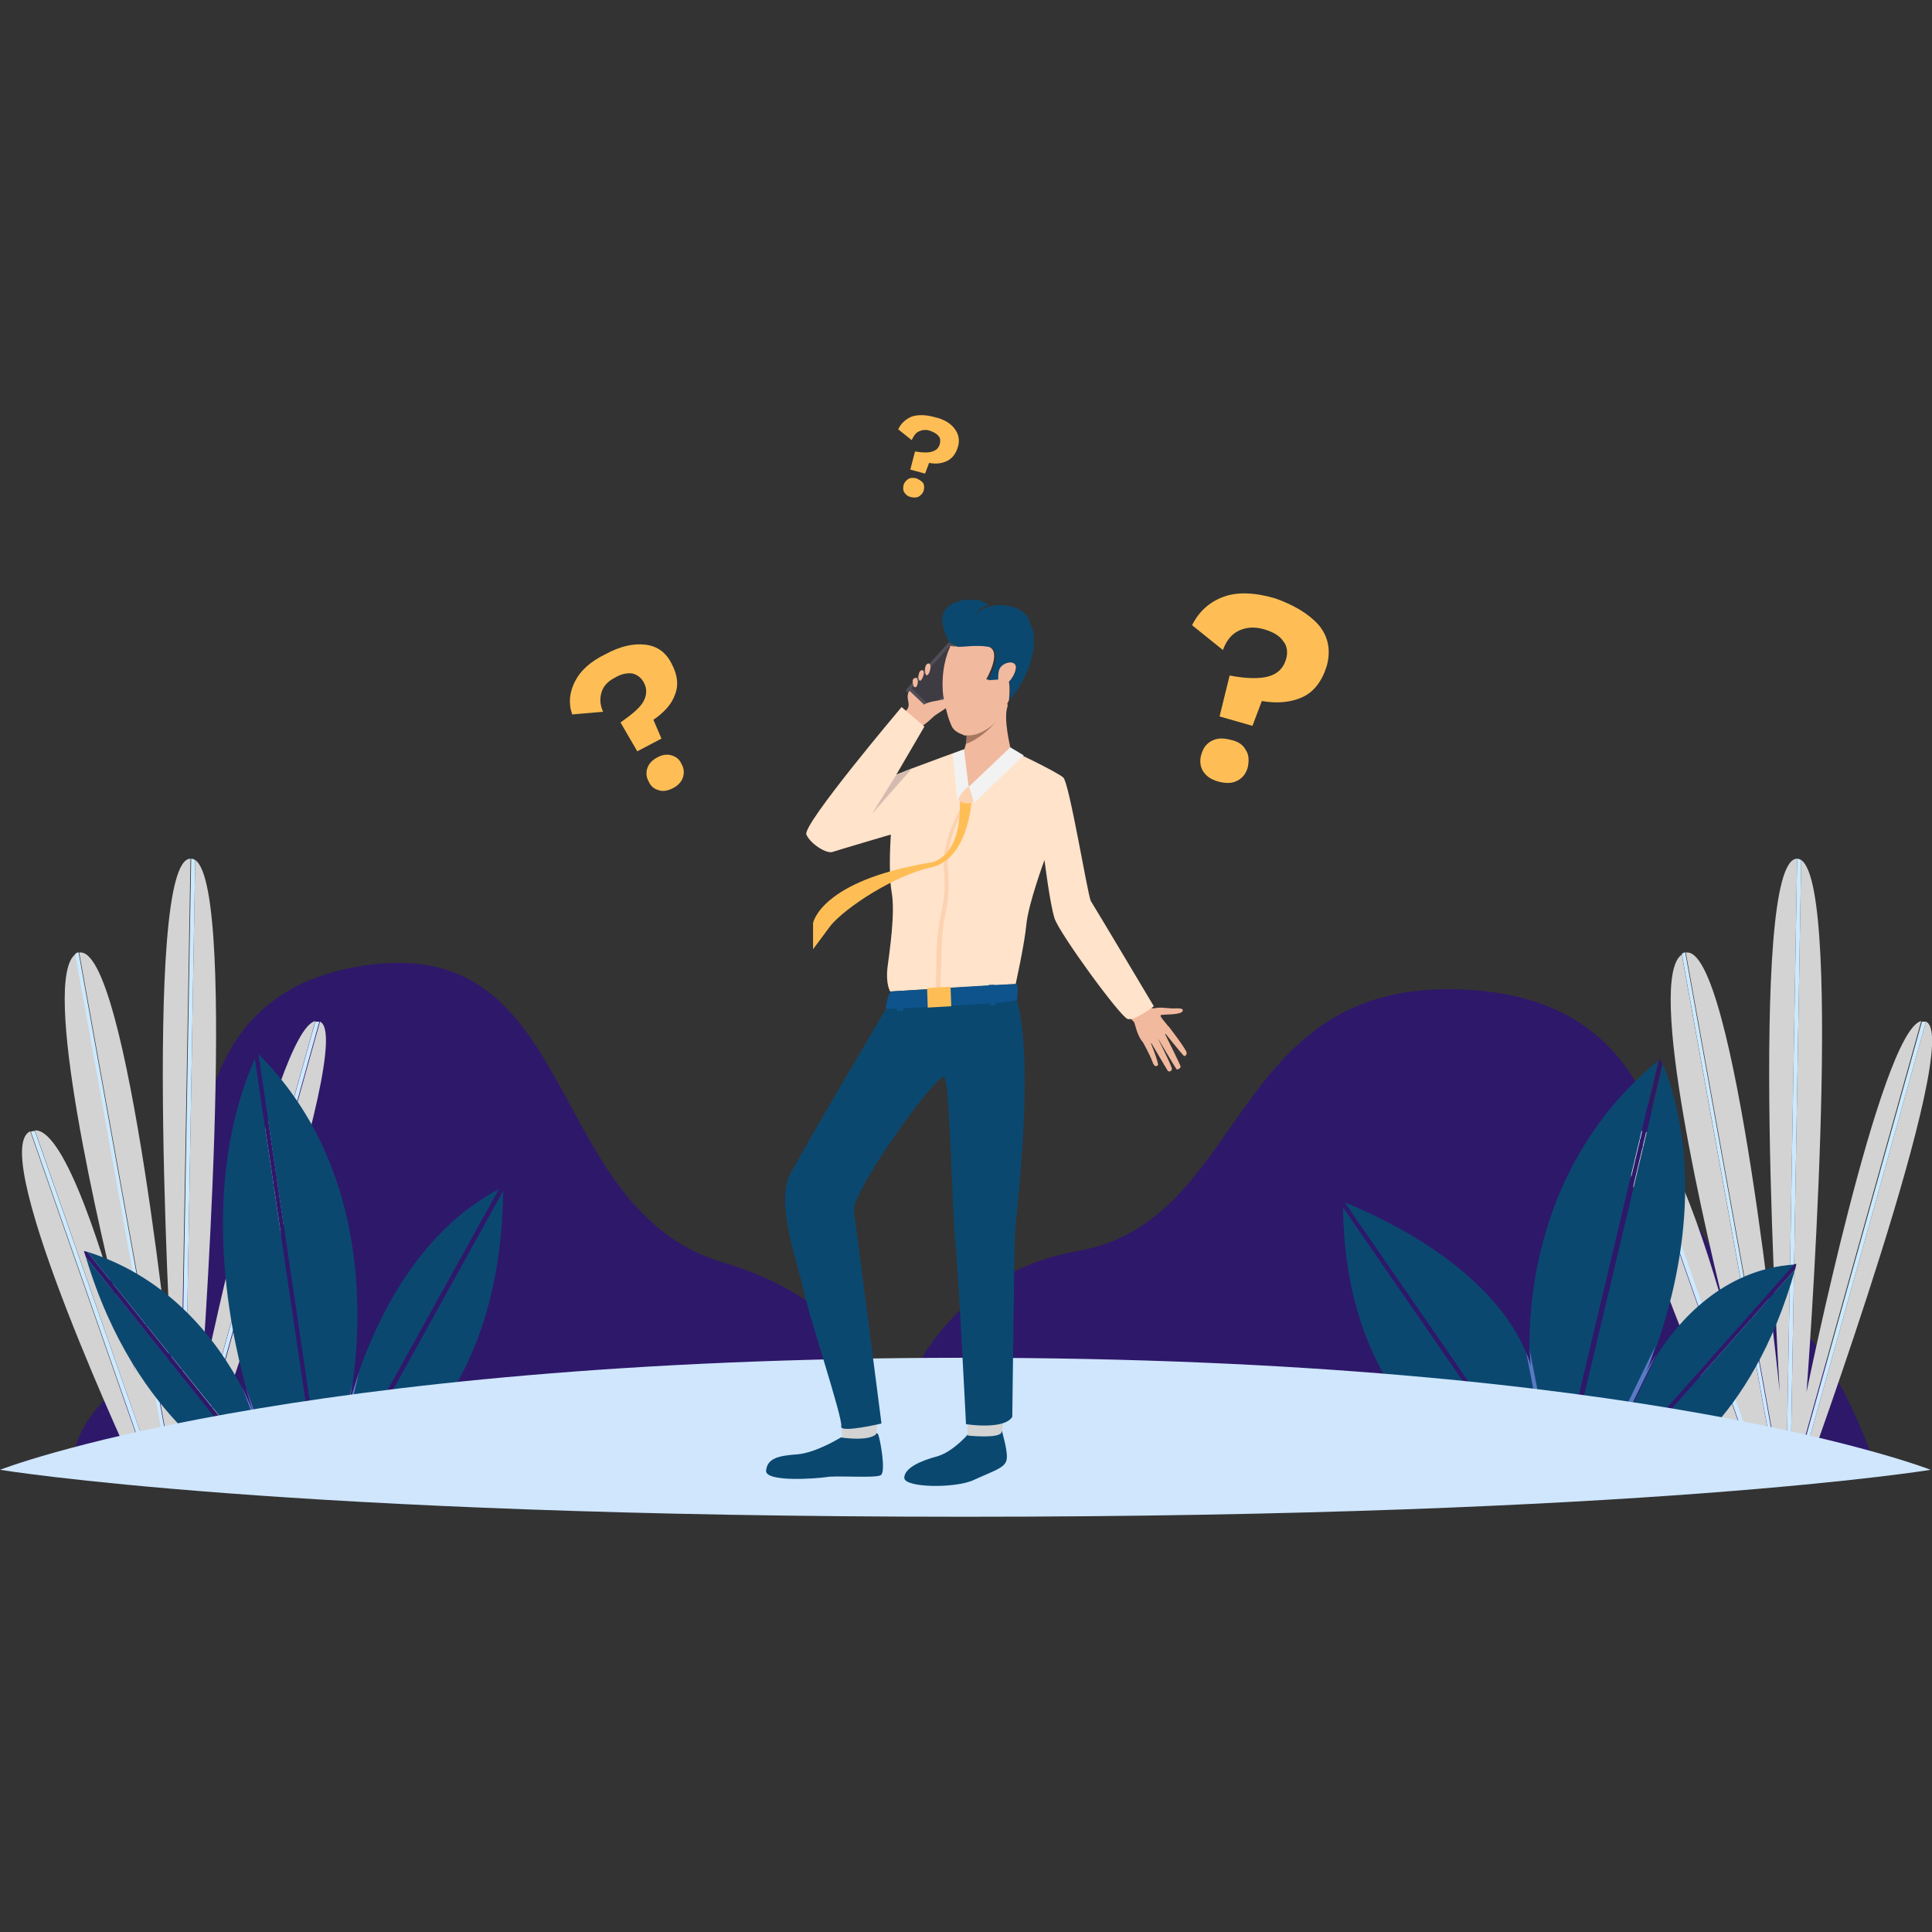 <?xml version="1.0" encoding="utf-8"?>
<!-- Generator: Adobe Illustrator 24.0.2, SVG Export Plug-In . SVG Version: 6.00 Build 0)  -->
<svg version="1.1" id="SvgjsSvg1197" xmlns:svgjs="http://svgjs.com/svgjs"
	 xmlns="http://www.w3.org/2000/svg" xmlns:xlink="http://www.w3.org/1999/xlink" x="0px" y="0px" viewBox="0 0 288 288"
	 style="enable-background:new 0 0 288 288;" xml:space="preserve">
<rect x="0" y="0" width="288" height="288" fill="#333333" stroke="none"/>
<style type="text/css">
	.st0{fill:#2E186A;}
	.st1{fill:#D3D3D3;}
	.st2{fill:#9DADEC;}
	.st3{fill:#CCE9FF;}
	.st4{fill:#0B4870;}
	.st5{fill:#577BC2;}
	.st6{fill:#CFE6FD;}
	.st7{fill:#514E58;}
	.st8{fill:#3E3B42;}
	.st9{fill:#F1B99E;}
	.st10{fill:#FFE3CA;}
	.st11{fill:#0E538C;}
	.st12{fill:#F2F2F2;}
	.st13{fill:#FCD2B1;}
	.st14{fill:#FFBE55;}
	.st15{fill:#A77860;}
	.st16{fill:#515154;}
	.st17{fill:#D5BBAF;}
</style>
<g id="SvgjsG1199" transform="matrix(1,0,0,1,0,0)">
	<path class="st0" d="M130.8,219.4c0,0,4.2-28.5,29.8-32.9c25.5-4.4,22.4-40.5,57.3-39c34.9,1.4,27.7,35,41.6,42.5
		c13.9,7.5,20.3,29.4,20.3,29.4L130.8,219.4L130.8,219.4z"/>
	<path class="st0" d="M135.2,219.4c0,0,0-23.1-27.4-31.2c-27.4-8.1-20.9-50.5-55.1-44c-34.2,6.5-17.6,49.9-31,59.3
		c-13.4,9.5-10.4,15.9-10.4,15.9L135.2,219.4L135.2,219.4z"/>
	<path class="st1" d="M269.3,219.6l-1,0l18.8-67.3C292.9,154.7,269.3,219.6,269.3,219.6z M262.5,219.7l-17.9-51.1
		c4.6-0.2,10.6,19.8,13.4,30.1c0.9,3.7,1.6,6.1,1.6,6.1s-0.6-2.4-1.6-6.1c-3.8-15-12.6-52.8-7.3-56.4l14,77.4L262.5,219.7z
		 M266.9,219.6l1.6-91.4c6.5,4.4,0.8,79.3,0.8,79.3s11-53.9,17.1-55.3l-18.8,67.3L266.9,219.6z"/>
	<path class="st2" d="M258.1,198.7c1,3.6,1.6,6.1,1.6,6.1S259,202.4,258.1,198.7z"/>
	<path class="st1" d="M265.3,219.6l-14-77.6c7.3-1.3,14,65.5,14,65.5s-4.9-79.5,2.6-79.5c0,0,0,0,0,0l-1.6,91.6L265.3,219.6z
		 M259.9,219.7c0,0-22.3-47.6-16-51c0,0,0.1,0,0.1-0.1l17.8,51L259.9,219.7z"/>
	<path class="st3" d="M267.7,219.6l18.8-67.3c0.2,0,0.4,0,0.6,0c0,0,0,0,0,0l-18.8,67.3L267.7,219.6z M266.3,219.6l1.6-91.6
		c0.2,0,0.4,0.1,0.6,0.2l-1.6,91.4L266.3,219.6z M264.7,219.6l-14-77.4c0.1-0.1,0.2-0.1,0.3-0.2c0.1,0,0.2,0,0.2-0.1l14,77.6
		L264.7,219.6z M261.9,219.7l-17.8-51c0.2-0.1,0.4-0.1,0.6-0.1l17.9,51.1L261.9,219.7z"/>
	<path class="st1" d="M25.8,219.6l-14-77.6c7.3-1.3,14,65.5,14,65.5S21,128,28.4,128c0,0,0,0,0,0l-1.6,91.6L25.8,219.6z M23.1,219.7
		L5.2,168.5c4.6-0.2,10.6,19.8,13.4,30.1c0.9,3.7,1.6,6.1,1.6,6.1s-0.6-2.4-1.6-6.1c-3.8-15-12.6-52.8-7.3-56.4l14,77.4L23.1,219.7z
		"/>
	<path class="st2" d="M18.6,198.7c1,3.6,1.6,6.1,1.6,6.1S19.5,202.4,18.6,198.7z"/>
	<path class="st1" d="M20.4,219.7c0,0-22.3-47.6-16-51c0,0,0.1,0,0.1-0.1l17.8,51L20.4,219.7z M29.9,219.6l-1,0l18.8-67.3
		C53.4,154.7,29.9,219.6,29.9,219.6z M27.5,219.6l1.6-91.4c6.5,4.4,0.8,79.3,0.8,79.3s11-53.9,17.1-55.3l-18.8,67.3L27.5,219.6z"/>
	<path class="st3" d="M28.2,219.6L47,152.3c0.2,0,0.4,0,0.6,0c0,0,0,0,0,0l-18.8,67.3L28.2,219.6z M26.9,219.6l1.6-91.6
		c0.2,0,0.4,0.1,0.6,0.2l-1.6,91.4L26.9,219.6z M25.2,219.6l-14-77.4c0.1-0.1,0.2-0.1,0.3-0.2c0.1,0,0.2,0,0.2-0.1l14,77.6
		L25.2,219.6z M22.4,219.7l-17.8-51c0.2-0.1,0.4-0.1,0.6-0.1l17.9,51.1L22.4,219.7z"/>
	<g>
		<path class="st4" d="M247.2,158.1l-14.5,61l-1.2,0l-3.5-17.9C227.9,193.9,229.1,173,247.2,158.1z M247.5,219.2l-6.4-0.1l26.5-29.9
			C261,212.8,247.5,219.2,247.5,219.2z M267.5,188.5l-27.2,30.7l-1.7,0l8.4-17.2C250.1,197.1,256.8,189.2,267.5,188.5z M246.9,200.8
			l-8.9,18.3l-4.5,0l14.4-60.5C254.4,175.2,249.8,192.6,246.9,200.8z M221,219c0,0-20.4-7.9-20.8-39l27,39.1L221,219z M227.5,201.7
			L231,219l-3.1,0l-27.5-39.8C219.9,187.3,225.8,197.4,227.5,201.7z"/>
		<path class="st0" d="M267.8,188.4c-0.1,0.3-0.1,0.5-0.2,0.8l-26.5,29.9l-0.8,0l27.2-30.7C267.6,188.5,267.7,188.4,267.8,188.4z
			 M247.5,157.9c0.1,0.2,0.2,0.4,0.3,0.7l-14.4,60.5l-0.6,0l14.5-61C247.3,158,247.4,158,247.5,157.9z M200.4,179.2l27.5,39.8
			l-0.7,0l-27-39.1c0-0.3,0-0.6,0-0.8C200.3,179.1,200.3,179.2,200.4,179.2z"/>
		<path class="st5" d="M245,205.3c-0.1,0.3-0.2,0.4-0.2,0.4S244.9,205.6,245,205.3z"/>
		<path class="st5" d="M245,205.3c-0.1,0.3-0.2,0.4-0.2,0.4S244.9,205.6,245,205.3c0.3-0.6,0.9-1.8,1.9-3.4l-8.4,17.2l-0.7,0
			l8.9-18.3C246.1,203,245.4,204.6,245,205.3z M228.2,203.7c0,0-0.1-0.9-0.2-2.6l3.5,17.9l-0.6,0l-3.4-17.4
			C228.1,203,228.2,203.7,228.2,203.7z"/>
	</g>
	<g>
		<path class="st4" d="M52.6,206l-3.2,14h-1.6l-9.3-62.9C54.8,173.4,54,195.8,52.6,206z M74.5,177.2L50.7,220H50l3.5-15.5
			C56.3,196.5,62.4,183.5,74.5,177.2z M55,220h-3.5L75,177.5C74.7,210.4,55,220,55,220z M36.4,220c0,0-16.1-7.5-23.6-32.6L39.1,220
			H36.4z M36.1,206.9L41,220h-1.1L13,186.6C25.8,190.6,32.8,200.6,36.1,206.9z M38,157.8l9.2,62.2h-5.6l-4.9-13.1
			C34,197.2,29.9,176.2,38,157.8z"/>
		<path class="st0" d="M75,176.9c0,0.2,0,0.4,0,0.6L51.4,220h-0.7l23.7-42.8C74.6,177.1,74.8,177,75,176.9z M38.4,156.9
			c0,0,0.1,0.1,0.1,0.1l9.3,62.9h-0.6L38,157.8C38.2,157.5,38.3,157.2,38.4,156.9z M13,186.6L39.8,220h-0.8l-26.2-32.6
			c-0.1-0.3-0.2-0.6-0.3-0.9C12.7,186.5,12.9,186.6,13,186.6z"/>
		<path class="st5" d="M51.9,210c-0.2,0.9-0.3,1.5-0.3,1.5S51.7,210.9,51.9,210c0.3-1.2,0.8-3.1,1.6-5.4L50,220h-0.6l3.2-14
			C52.3,207.7,52.1,209,51.9,210z"/>
		<path class="st5" d="M51.9,210c-0.2,1-0.3,1.5-0.3,1.5S51.7,210.9,51.9,210z M38,211.2c0.2,0.7,0.4,1.1,0.4,1.1
			S38.3,211.9,38,211.2c-0.3-0.9-0.8-2.4-1.4-4.4l4.9,13.1H41l-4.9-13.1C37,208.7,37.7,210.3,38,211.2z"/>
		<path class="st5" d="M38,211.2c0.3,0.7,0.4,1.1,0.4,1.1S38.3,211.9,38,211.2z"/>
	</g>
	<path class="st6" d="M143.9,202.4c101.3,0,143.9,16.7,143.9,16.7s-42.6,7-143.9,7c-101.3,0-143.9-7-143.9-7S42.6,202.4,143.9,202.4
		z"/>
	<g>
		<path class="st4" d="M125.3,214.3c0,0-3.7,2.3-6.5,2.5c-2.8,0.2-4.4,0.6-4.6,2.4c-0.2,1.8,7.6,1.2,8.9,1c1.3-0.3,7.4,0.2,8.2-0.3
			c0.8-0.5-0.1-5.4-0.4-6.1C130.6,213.1,125.3,214.3,125.3,214.3z"/>
		<path class="st1" d="M125.5,212.6l0,1.7c0,0,3.9,0.6,5.1-0.5l0.2-1.6L125.5,212.6z"/>
		<path class="st4" d="M144.3,213.8c0,0-2.2,2.6-4.6,3.3c-2.3,0.6-4.9,1.7-4.9,3.2c0,1.5,7.7,1.6,10.4,0.3c2.8-1.3,4.4-1.7,4.8-2.8
			c0.4-1.1-0.6-4.1-0.6-4.4C149.4,212.9,144.3,213.8,144.3,213.8z"/>
		<path class="st1" d="M144.2,212.5c0,0,0,1.5,0.1,1.5c0,0,4.7,0.5,5-0.5c0.3-0.8,0.2-1.8,0.2-1.8L144.2,212.5z"/>
		<path class="st4" d="M132,150.5c0,0-11.7,19.8-14.2,24.5c-2.3,4.4,1.3,13.9,1.9,17c0.6,3.3,6,19.5,5.7,20.6c-0.3,1.1,6-0.4,6-0.4
			s-3.7-28.8-4.1-31.7c-0.4-2.9,12.7-21.1,13.5-19.9c0.8,1.1,1.2,21.3,1.6,24.5c0.4,3.2,1.6,27.2,1.6,27.2s5.7,0.9,6.9-1.1
			c0,0,0.3-25.3,0.4-27.5c0.1-2.2,3-24.5,0.3-34.6C150.1,143.8,132,150.5,132,150.5z"/>
		<path class="st7" d="M145.8,99.4l-5.2,4.9l-0.1,0.1l-2,1.8l-1-0.9l-2.2-2.1l-0.3-0.3l0.8-0.9l0.6-0.7l0.2-0.2l0.8-0.9l0.2-0.2
			l0.8-0.9c0,0,0,0,0,0l2.9-3.2l0.2-0.2l0.5,0.4l0.2,0.2L145.8,99.4z"/>
		<polygon class="st8" points="138.8,105.4 145.1,99.6 141.5,96.4 135.9,102.6 		"/>
		<path class="st9" d="M134.6,106.2c0,0,1.1-0.3,0.8-1.6c-0.3-1.3,0.2-1.6,0.2-1.6l3.8,3.6c0,0-1.8,1.8-2.4,1.8
			C136.3,108.6,134,106.9,134.6,106.2z"/>
		<path class="st9" d="M139.3,106.7c0,0,2.3-1.5,2.5-1.7c0.2-0.2,1.2-1.2,1.7-1.8c0.4-0.6-1.3-0.4-1.7,0.2c-0.5,0.6-0.9,0.8-1.3,0.9
			c-0.3,0.1-2.4,0.3-2.8,0.8C137.3,105.8,139.3,106.7,139.3,106.7z M136.2,102.3c0,0,0.3,0.4,0.5-0.1c0.2-0.4,0.2-1.4-0.4-1.1
			C135.8,101.3,136.2,102.3,136.2,102.3z M136.9,101c0,0,0.1,0.7,0.4,0.4c0.3-0.3,0.7-1.5,0.1-1.5C136.9,100,136.9,101,136.9,101z
			 M137.9,100c0,0,0,0.9,0.4,0.6c0.3-0.2,0.7-1.7,0.1-1.7C137.8,99,137.9,100,137.9,100z M170,149.5c0,0,1.3,0.9,2.1,0.8
			c0.8-0.2,1.9,0,2.3,0c0.5,0.1,2.1-0.2,1.9,0.4c-0.2,0.6-2.6,0.5-3.2,0.6c-0.5,0.1,1.1,1.5,1.2,2c0.1,0.5-3,3.2-3.9,2.1
			c-1-1.1-1.2-3-1.4-3.1c-0.2-0.2-0.8-0.8-0.8-0.8L170,149.5z"/>
		<path class="st9" d="M174.2,153c0,0,2.8,3.6,2.7,4c-0.1,0.4-0.3,0.6-0.6,0.2c-0.3-0.3-2.8-3.4-2.8-3.4s2.4,4.8,2.5,5.2
			c0,0.2-0.4,0.5-0.6,0.4c-0.2-0.2-2.9-4.8-2.9-4.8s2.3,4.5,2.2,4.8c-0.1,0.3-0.5,0.5-0.7,0.1c-0.2-0.3-2.6-4.4-2.6-4.4
			s1.4,3.4,1.2,3.7c-0.1,0.1-0.5,0.4-0.8-0.5c-0.3-0.9-1.4-2.9-1.4-2.9L174.2,153z"/>
		<path class="st10" d="M172,150c0,0-2.8,2.2-3.9,1.9c-1.1-0.3-10.2-12.8-10.9-15c-0.7-2.2-1.5-8.7-1.5-8.7s-2.4,6.5-2.7,9.6
			c-0.3,3.1-1.6,8.9-1.6,8.9l-18.7,1.1c0,0-0.7-1.1-0.4-3.6c0.3-2.4,1.2-8.2,0.6-11.3c-0.5-3.1-0.1-8.5-0.1-8.5s-7.8,2.3-8.7,2.6
			c-0.9,0.3-3.3-1.2-3.9-2.6c-0.6-1.5,14.2-19,14.2-19l3.4,2.9l-4.2,7.2c0.1-0.1,1-0.4,2.2-0.9c2.9-1.1,7.6-2.8,7.6-2.8
			s6.6-0.1,7.1,0c0.5,0.1,7.1,3.3,8,4.1c0.9,0.8,3.6,17.3,4.1,18.4C163.3,135.4,172,150,172,150z"/>
		<path class="st11" d="M132.8,147.8c0,0-0.5,0.5-0.8,2.6c0,0,17.7-0.7,19.6-1.3c0,0,0.3-2.4-0.1-2.4
			C151,146.6,132.8,147.8,132.8,147.8z"/>
		<path class="st9" d="M150.7,111.8c-0.2,0.8-6.3,5.5-6.3,5.5s-1.4-5.2-0.8-5.5c0.2-0.1,0.3-0.5,0.4-1c0.1-0.4,0.1-0.9,0.1-1.2
			c0-0.2,0-0.3,0-0.3s0.8-0.7,1.9-1.6c1.8-1.5,4.3-3.5,4.2-2.6c0,0,0,0.1,0,0.2C149.5,107.1,150.7,111.8,150.7,111.8z"/>
		<polygon class="st12" points="143.7,111.7 142,112.4 142.7,119.4 144.4,117.3 		"/>
		<polygon class="st12" points="150.6,111.4 144.4,117.3 145.2,119.7 152.6,112.6 		"/>
		<path class="st11" d="M147.4,146.8c0,0,0.2,2.4,0.2,3.1l0.8-0.1c0,0,0-2.6-0.1-3L147.4,146.8z M134.3,147.7c0,0-0.5,2.2-0.6,3
			l0.9,0c0,0,0.4-2.7,0.5-3L134.3,147.7z"/>
		<path class="st13" d="M139.5,147.3c0,0,0-0.8,0.1-3.9c0-1.3,0.1-4.7,0.6-6.8c0.7-3.1,0.7-4.5,0.5-7.2c-0.4-4.5,3.1-10,3.1-10
			l0.4,0.1c0,0.1-3.3,5.4-2.9,9.8c0.2,2.7,0.2,4.4-0.5,7.6c-0.4,2-0.5,5.3-0.5,6.5c-0.1,3-0.1,3.8-0.1,3.9L139.5,147.3z"/>
		<path class="st14" d="M144.8,119.6c0,0-0.5,8.5-6,9.7c-5.5,1.2-12.8,6-15,8.7l-2.6,3.5v-3.9c0,0,1.1-6.3,17.4-9
			c0,0,4.7-0.3,4.5-9.2C143.1,119.4,144.8,119.2,144.8,119.6z"/>
		<path class="st15" d="M149,107C149,107,149,107,149,107c0,0-0.3,0.3-0.7,0.8c-0.9,1-2.6,2.5-4.3,3.1c0.1-0.4,0.1-0.9,0.1-1.2
			c-0.2,0-0.4-0.1-0.5-0.1c0.5-0.8,1.3-1.6,1.3-1.6l1.1-0.2L149,107z"/>
		<path class="st9" d="M151.4,99.7c-0.1,0.7-0.5,1.4-1,1.9c0.2,1.1,0,2.8,0,2.8c-0.1,0.2-0.2,0.4-0.3,0.6c-0.5,1-1,1.7-1.1,2
			c0,0,0,0,0,0c-0.1,0.2-0.3,0.5-0.7,0.8c-1,0.9-2.7,2-4.3,1.8c-0.2,0-0.4,0-0.5-0.1c-0.6-0.2-1.4-0.6-1.7-1.4
			c-0.4-0.9-0.6-1.7-0.8-2.5v0c-0.1-0.5-0.2-0.9-0.3-1.4c0,0,0,0,0,0c0-0.2,0-0.3-0.1-0.5c-0.4-3.7,0.6-6.4,1-7.2
			c0.1-0.2,0.1-0.3,0.1-0.3s0.2,0,0.4-0.1l0.2,0.2c1.2,0.1,2.5-0.3,4.7,0c2.7,0.4,0,5,0,5l1.5-0.1c0-0.4,0.1-0.9,0.1-1.3
			C149.1,98.5,151.7,98.2,151.4,99.7z"/>
		<path class="st16" d="M142.2,96.2l0.2,0.2c-0.2,0-0.4-0.1-0.7-0.1c0,0-0.1-0.1-0.2-0.3l0.2-0.2L142.2,96.2z M151.4,99.7
			c-0.1,0.7-0.5,1.4-1,1.9c-0.1-0.4-0.2-0.7-0.4-0.8c-0.7-0.5-1.4,0.5-1.4,0.5c0-0.4,0.1-0.9,0.1-1.3
			C149.1,98.5,151.7,98.2,151.4,99.7z"/>
		<path class="st9" d="M151.4,99.7c-0.1,0.7-0.5,1.4-1,1.9c-0.5,0.5-1,0.9-1.3,0.8c-0.4-0.1-0.5-0.6-0.5-1.2c0-0.4,0.1-0.9,0.1-1.3
			C149.1,98.5,151.7,98.2,151.4,99.7z"/>
		<path class="st13" d="M142.9,119.3c0,0,1,0.9,2.2,0.2c0,0-0.5-2.1-0.7-2.2C144.1,117.2,142.7,118.9,142.9,119.3z"/>
		<path class="st14" d="M141.7,147.1c0,0-2.6,0.1-3.5,0.2l0.1,2.9l3.5-0.2L141.7,147.1z"/>
		<path class="st17" d="M135.9,114.6l-5.9,6.7l3.6-5.8C133.8,115.5,134.7,115.1,135.9,114.6z"/>
	</g>
	<path class="st3" d="M145.6,91c0,0.1,0,0.2-0.1,0.3c-0.1,0-0.2,0-0.3,0C145.4,91.2,145.5,91.1,145.6,91z"/>
	<path class="st3" d="M145.6,91c0,0.1,0,0.2-0.1,0.3c-0.1,0-0.2,0-0.3,0C145.4,91.2,145.5,91.1,145.6,91z"/>
	<path class="st4" d="M150.5,104.4C150.4,104.4,150.4,104.4,150.5,104.4c0,0,0.2-1.7,0-2.8c0.4-0.5,0.8-1.2,1-1.9
		c0.3-1.5-2.3-1.1-2.6,0.3c-0.1,0.4-0.1,0.9-0.1,1.3l-1.5,0.1c0,0,2.6-4.6,0-5c-2.2-0.3-3.5,0.1-4.7,0l-0.2-0.2l-0.5-0.4l-0.2,0.2
		c-0.4-0.6-1.1-2-1.2-3.2c0,0,0-0.1,0-0.1c0-0.2,0-0.4,0-0.6c0,0,0,0,0-0.1c0.1-1.5,1.9-2.6,4-2.6c0.3,0,0.7,0,1,0.1
		c0.2,0.4,0.3,0.8,0.3,1.3c0,0.1,0,0.2,0,0.4c-0.1,0.1-0.2,0.2-0.4,0.3c0.1,0,0.2,0,0.3,0c0-0.1,0-0.2,0.1-0.3
		c0.5-0.4,1.1-0.6,1.7-0.8c0.5-0.1,1.1-0.2,1.6-0.2c2.4,0,4.4,1.3,4.4,2.8v0c0.3,0.4,0.6,1.1,0.6,2.1
		C154.4,99.8,150.7,104.1,150.5,104.4z"/>
	<path class="st4" d="M140.4,92c0,0.2,0,0.4,0,0.6c0-0.1-0.1-0.3-0.1-0.5C140.3,92.1,140.3,92,140.4,92
		C140.3,91.9,140.4,92,140.4,92z M145.3,91.3c0.1-0.1,0.2-0.2,0.4-0.3c0,0.1,0,0.2-0.1,0.3C145.5,91.3,145.4,91.3,145.3,91.3z"/>
	<path class="st4" d="M147.4,90.2c-0.7,0.2-1.3,0.5-1.7,0.8c0-0.1,0-0.2,0-0.4c0-0.5-0.1-0.9-0.3-1.3
		C146.1,89.5,146.8,89.8,147.4,90.2z"/>
	<g>
		<path class="st14" d="M96.2,96.1c1.8,0.2,3.1,1.2,3.9,2.8c0.9,1.7,1.1,3.2,0.5,4.7c-0.5,1.4-1.6,2.6-3.2,3.7l1.2,2.8l-3.6,1.9
			l-2.5-4.3c1.7-1.2,2.9-2.2,3.4-3.1c0.5-0.9,0.6-1.9,0.1-2.8c-0.4-0.8-1-1.2-1.7-1.4c-0.7-0.1-1.6,0-2.6,0.6c-1,0.5-1.7,1.2-2,2.1
			c-0.3,0.9-0.3,1.9,0.2,3l-4.6,0.4c-0.6-1.7-0.4-3.3,0.4-4.9c0.8-1.6,2.3-3,4.6-4.1C92.5,96.3,94.5,95.9,96.2,96.1z M100.1,112.6
			c0.7,0.2,1.2,0.6,1.5,1.3c0.4,0.7,0.4,1.4,0.2,2c-0.2,0.6-0.7,1.2-1.5,1.6c-0.8,0.4-1.5,0.5-2.1,0.3c-0.7-0.2-1.2-0.6-1.5-1.3
			c-0.4-0.7-0.4-1.4-0.2-2c0.2-0.6,0.7-1.2,1.5-1.6C98.7,112.5,99.5,112.4,100.1,112.6z"/>
	</g>
	<g>
		<path class="st14" d="M196.6,93.2c1.4,1.7,1.8,3.7,1.2,6c-0.7,2.3-1.9,3.9-3.6,4.7c-1.7,0.8-3.8,1-6.1,0.6l-1.4,3.7l-4.9-1.4
			l1.5-6.1c2.6,0.5,4.6,0.5,5.9,0.1c1.3-0.4,2.1-1.2,2.5-2.5c0.3-1,0.2-2-0.4-2.7c-0.5-0.8-1.5-1.4-2.9-1.8
			c-1.4-0.4-2.6-0.3-3.7,0.2c-1.1,0.5-1.9,1.5-2.4,2.9l-4.6-3.7c1-2,2.5-3.4,4.6-4.2c2.1-0.8,4.7-0.7,7.8,0.2
			C192.9,90.2,195.1,91.5,196.6,93.2z M185.7,111.8c0.5,0.7,0.5,1.6,0.3,2.6c-0.3,1-0.8,1.6-1.6,2c-0.8,0.4-1.7,0.4-2.8,0.1
			c-1.1-0.3-1.8-0.8-2.3-1.6c-0.4-0.7-0.5-1.6-0.2-2.5c0.3-1,0.8-1.6,1.6-2c0.8-0.4,1.7-0.4,2.8-0.1
			C184.5,110.5,185.3,111,185.7,111.8z"/>
	</g>
	<g>
		<path class="st14" d="M142.3,63.9c0.6,0.8,0.8,1.7,0.5,2.7c-0.3,1-0.8,1.7-1.6,2.1c-0.8,0.4-1.7,0.5-2.7,0.3l-0.6,1.6l-2.2-0.6
			l0.7-2.7c1.2,0.2,2,0.2,2.6,0c0.6-0.2,0.9-0.5,1.1-1.1c0.1-0.5,0.1-0.9-0.2-1.2c-0.2-0.3-0.7-0.6-1.3-0.8
			c-0.6-0.2-1.2-0.1-1.6,0.1c-0.5,0.2-0.8,0.7-1.1,1.3l-2-1.6c0.4-0.9,1.1-1.5,2-1.9c0.9-0.3,2.1-0.3,3.5,0.1
			C140.7,62.5,141.7,63.1,142.3,63.9z M137.6,72c0.2,0.3,0.2,0.7,0.1,1.1c-0.1,0.4-0.4,0.7-0.7,0.9c-0.3,0.2-0.8,0.2-1.2,0.1
			c-0.5-0.1-0.8-0.4-1-0.7c-0.2-0.3-0.2-0.7-0.1-1.1c0.1-0.4,0.4-0.7,0.7-0.9c0.3-0.2,0.7-0.2,1.2-0.1C137,71.5,137.4,71.7,137.6,72
			z"/>
	</g>
</g>
</svg>
